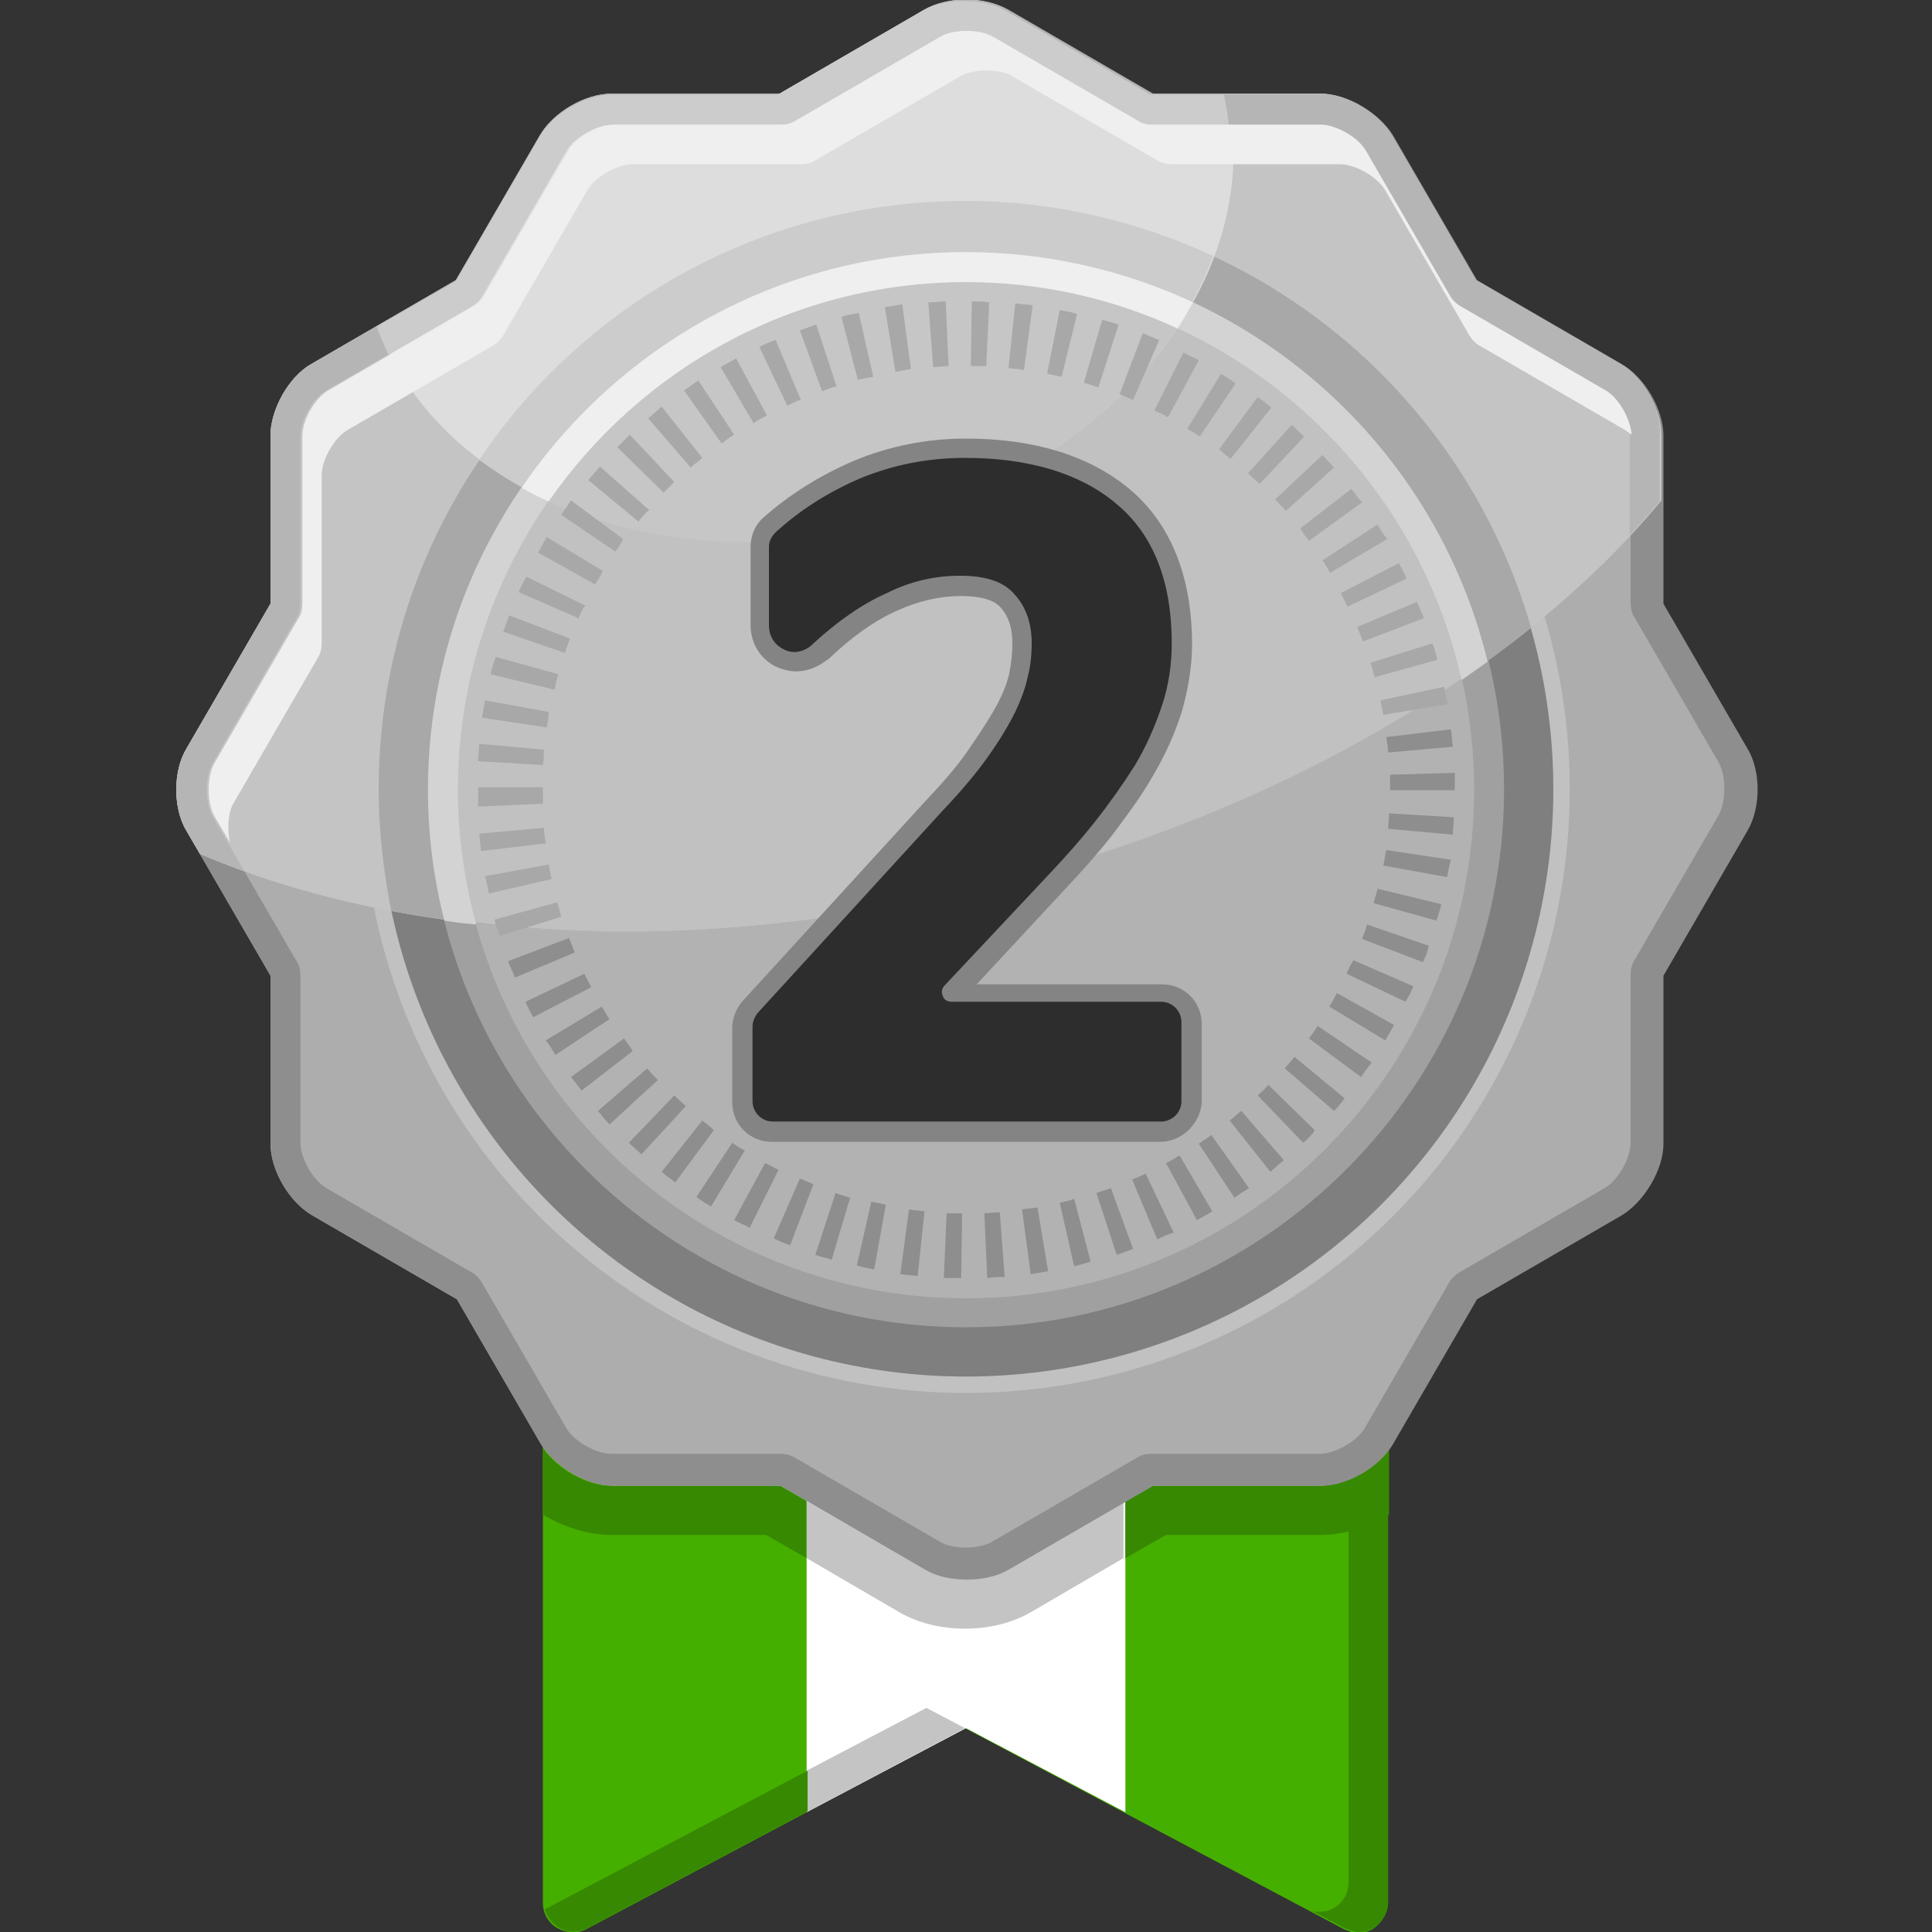 <?xml version="1.0" encoding="utf-8"?>
<!-- Generator: Adobe Illustrator 23.0.2, SVG Export Plug-In . SVG Version: 6.00 Build 0)  -->
<svg version="1.1" id="Layer_2" xmlns="http://www.w3.org/2000/svg" xmlns:xlink="http://www.w3.org/1999/xlink" x="0px" y="0px"
	 viewBox="0 0 200 200" style="enable-background:new 0 0 200 200;" xml:space="preserve">
<rect x="0" y="0" width="200" height="200" fill="#333333" stroke="none"/>
<g>
	<path style="fill:#45AF00;" d="M140.7,117.3H59.3c-1.7,0-3.1,1.4-3.1,3.1V197c0,1.1,0.6,2.1,1.5,2.6s2.1,0.6,3,0.1l39.2-20.8
		l39.2,20.8c0.5,0.2,1,0.4,1.4,0.4c0.6,0,1.1-0.1,1.6-0.4c0.9-0.6,1.5-1.6,1.5-2.6v-76.6C143.8,118.6,142.4,117.3,140.7,117.3z"/>
	<polygon style="fill:#FFFFFF;" points="83.5,187.6 100,178.9 116.5,187.6 116.5,117.3 83.5,117.3 	"/>
	<g>
		<path style="fill:#368900;" d="M136.7,153.8h-17.4l-2.8,1.6v5.9l4.2-2.4h16c2.4,0,4.9-0.8,7.1-2.1v-6.9
			C142.3,152,139.2,153.8,136.7,153.8z"/>
		<path style="fill:#368900;" d="M83.5,155.4l-2.8-1.6H63.3c-2.6,0-5.6-1.7-7.1-3.9v6.9c2.2,1.3,4.7,2.1,7.1,2.1h16l4.2,2.4V155.4z"
			/>
		<path style="fill:#368900;" d="M139.6,194.9c0,1.1-0.6,2.1-1.5,2.6c-0.5,0.3-1,0.4-1.6,0.4c-0.2,0-0.5,0-0.7-0.1l3.4,1.8
			c0.5,0.2,1,0.4,1.4,0.4c0.6,0,1.1-0.1,1.6-0.4c0.9-0.6,1.5-1.6,1.5-2.6v-76.6c0-0.8-0.3-1.5-0.8-2.1h-3.3L139.6,194.9L139.6,194.9
			z"/>
		<polygon style="fill:#C4C4C4;" points="95.9,176.8 83.5,183.3 83.5,187.6 99.9,178.9 		"/>
		<path style="fill:#368900;" d="M60.8,199.6c-1,0.5-2.1,0.5-3-0.1c-0.7-0.4-1.2-1.1-1.4-1.9c0.1,0,0.2-0.1,0.3-0.1l26.9-14.2v4.2"
			/>
		<path style="fill:#C4C4C4;" d="M116.5,155.4l-12.2,7c-1.2,0.7-2.7,1-4.3,1s-3.1-0.3-4.3-1l-12.2-7v5.9l9.6,5.6
			c1.9,1.1,4.3,1.7,6.8,1.7s4.9-0.6,6.8-1.7l9.6-5.6v-5.9H116.5z"/>
	</g>
</g>
<g>
	<path style="fill:#ADADAD;" d="M180.7,77.5l-8.7-15V45.1c0-2.7-1.9-6-4.3-7.4l-15-8.7L144,14c-1.4-2.3-4.7-4.3-7.4-4.3h-17.4
		l-15-8.7c-2.3-1.4-6.2-1.4-8.5,0l-15,8.7H63.3c-2.7,0-6,1.9-7.4,4.3l-8.7,15l-15,8.7C29.9,39,28,42.4,28,45.1v17.4l-8.7,15
		c-1.4,2.3-1.4,6.2,0,8.5l8.7,15v17.4c0,2.7,1.9,6,4.3,7.4l15,8.7l8.7,15c1.4,2.3,4.7,4.3,7.4,4.3h17.4l15,8.7
		c2.3,1.4,6.2,1.4,8.5,0l15-8.7h17.4c2.7,0,6-1.9,7.4-4.3l8.7-15l15-8.7c2.3-1.4,4.3-4.7,4.3-7.4V101l8.7-15
		C182.1,83.6,182.1,79.8,180.7,77.5z"/>
	<circle style="fill:#C1C1C1;" cx="100" cy="81.7" r="62.5"/>
	<circle style="fill:#7F7F7F;" cx="100" cy="81.7" r="60.8"/>
	<circle style="fill:#B2B2B2;" cx="100" cy="81.7" r="54.1"/>
	<g>
		<path style="fill:#A0A0A0;" d="M100,137.4c-30.7,0-55.7-25-55.7-55.7S69.3,26,100,26s55.7,25,55.7,55.7S130.7,137.4,100,137.4z
			 M100,29.2c-29,0-52.6,23.6-52.6,52.6S71,134.4,100,134.4s52.6-23.6,52.6-52.6C152.6,52.7,129,29.2,100,29.2z"/>
	</g>
	<path style="fill:#8E8E8E;" d="M100,3.1c1.1,0,2.1,0.2,2.7,0.6l15,8.7c0.5,0.3,1,0.4,1.5,0.4h17.4c1.6,0,3.9,1.3,4.7,2.7l8.7,15
		c0.3,0.5,0.7,0.9,1.1,1.1l15,8.7c1.4,0.8,2.7,3.1,2.7,4.7v17.4c0,0.5,0.1,1.1,0.4,1.5l8.7,15c0.8,1.4,0.8,4.1,0,5.5l-8.7,15
		c-0.3,0.5-0.4,1-0.4,1.5v17.4c0,1.6-1.3,3.9-2.7,4.7l-15,8.7c-0.5,0.3-0.9,0.7-1.1,1.1l-8.7,15c-0.8,1.4-3.1,2.7-4.7,2.7h-17.4
		c-0.5,0-1.1,0.1-1.5,0.4l-15,8.7c-0.7,0.4-1.7,0.6-2.7,0.6c-1.1,0-2.1-0.2-2.7-0.6l-15-8.7c-0.5-0.3-1-0.4-1.5-0.4H63.3
		c-1.6,0-3.9-1.3-4.7-2.7l-8.7-15c-0.3-0.5-0.7-0.9-1.1-1.1l-15-8.7c-1.4-0.8-2.7-3.1-2.7-4.7V101c0-0.5-0.1-1.1-0.4-1.5l-8.7-15
		c-0.8-1.4-0.8-4.1,0-5.5l8.7-15c0.3-0.5,0.4-1,0.4-1.5V45.1c0-1.6,1.3-3.9,2.7-4.7l15-8.7c0.5-0.3,0.9-0.7,1.1-1.1l8.7-15
		c0.8-1.4,3.1-2.7,4.7-2.7h17.4c0.5,0,1.1-0.1,1.5-0.4l15-8.7C97.9,3.3,98.9,3.1,100,3.1 M100,0c-1.5,0-3.1,0.3-4.3,1l-15,8.7H63.3
		c-2.7,0-6,1.9-7.4,4.3l-8.7,15l-15,8.7C29.9,39,28,42.4,28,45.1v17.4l-8.7,15c-1.4,2.3-1.4,6.2,0,8.5l8.7,15v17.4
		c0,2.7,1.9,6,4.3,7.4l15,8.7l8.7,15c1.4,2.3,4.7,4.3,7.4,4.3h17.4l15,8.7c1.2,0.7,2.7,1,4.3,1s3.1-0.3,4.3-1l15-8.7h17.4
		c2.7,0,6-1.9,7.4-4.3l8.7-15l15-8.7c2.3-1.4,4.3-4.7,4.3-7.4V101l8.7-15c1.4-2.4,1.4-6.2,0-8.5l-8.7-15V45.1c0-2.7-1.9-6-4.3-7.4
		l-15-8.7l-8.7-15c-1.4-2.3-4.7-4.3-7.4-4.3h-17.4l-15-8.7C103.1,0.3,101.5,0,100,0L100,0z"/>
	<path style="fill:#C4C4C4;" d="M167.8,37.7l-15-8.7l-8.7-15c-1.4-2.3-4.7-4.3-7.4-4.3h-17.4l-15-8.7c-2.3-1.4-6.2-1.4-8.5,0
		l-15,8.7H63.3c-2.7,0-6,1.9-7.4,4.3l-8.7,15l-15,8.7C29.9,39,28,42.4,28,45.1v17.4l-8.7,15c-1.4,2.3-1.4,6.2,0,8.5l1.4,2.4
		c21,9,50.4,10.9,81,3.4c30.6-7.4,55.8-22.5,70.3-40V45C172,42.4,170.1,39,167.8,37.7z"/>
	<path style="fill:#A8A8A8;" d="M101.7,91.8c22.6-5.5,42.2-15.1,56.8-26.8c-7.3-25.5-30.7-44.1-58.5-44.1
		c-33.6,0-60.8,27.2-60.8,60.8c0,4.3,0.5,8.5,1.3,12.6C58.5,97.7,79.8,97.1,101.7,91.8z"/>
	<path style="fill:#C1C1C1;" d="M101.7,91.8c19.7-4.8,37.1-12.7,51-22.5c-5.6-23.9-27-41.8-52.7-41.8c-29.9,0-54.1,24.2-54.1,54.1
		c0,4.7,0.6,9.3,1.8,13.7C64,97.5,82.6,96.5,101.7,91.8z"/>
	<path style="fill:#DDDDDD;" d="M117.8,12.4l-15-8.7c-0.7-0.4-1.7-0.6-2.7-0.6c-1.1,0-2.1,0.2-2.7,0.6l-15,8.7
		c-0.5,0.3-1,0.4-1.5,0.4H63.3c-1.6,0-3.9,1.3-4.7,2.7l-8.7,15c-0.3,0.5-0.7,0.9-1.1,1.1l-8.5,4.9c7.5,15.3,28.6,23.2,50.6,17.9
		c23.1-5.6,38.7-23.8,36.6-41.7h-8.1C118.8,12.8,118.2,12.6,117.8,12.4z"/>
	<path style="fill:#B5B5B5;" d="M167.8,37.7l-15-8.7l-8.7-15c-1.4-2.3-4.7-4.3-7.4-4.3h-17.4l-15-8.7c-1.2-0.7-2.7-1-4.3-1
		s-3.1,0.3-4.3,1l-15,8.7H63.3c-2.7,0-6,1.9-7.4,4.3l-8.7,15l-15,8.7C29.9,39,28,42.4,28,45.1v17.4l-8.7,15c-1.4,2.3-1.4,6.2,0,8.5
		l1.4,2.4c1.5,0.6,3,1.2,4.6,1.8L22,84.5c-0.8-1.4-0.8-4.1,0-5.5l8.7-15c0.3-0.5,0.4-1,0.4-1.5V45.1c0-1.6,1.3-3.9,2.7-4.7l15-8.7
		c0.5-0.3,0.9-0.7,1.1-1.1l8.7-15c0.8-1.4,3.1-2.7,4.7-2.7h17.4c0.5,0,1.1-0.1,1.5-0.4l15-8.7c0.7-0.4,1.7-0.6,2.7-0.6
		c1.1,0,2.1,0.2,2.7,0.6l15,8.7c0.5,0.3,1,0.4,1.5,0.4h17.4c1.6,0,3.9,1.3,4.7,2.7l8.7,15c0.3,0.5,0.7,0.9,1.1,1.1l15,8.7
		c1.4,0.8,2.7,3.1,2.7,4.7v10.3c1.1-1.2,2.1-2.3,3.1-3.5v-6.8C172,42.4,170.1,39,167.8,37.7z"/>
	<path style="fill:#CCCCCC;" d="M48.8,31.7c0.5-0.3,0.9-0.7,1.1-1.1l8.7-15c0.8-1.4,3.1-2.7,4.7-2.7h17.4c0.5,0,1.1-0.1,1.5-0.4
		l15-8.7c0.7-0.4,1.7-0.6,2.7-0.6c1.1,0,2.1,0.2,2.7,0.6l15,8.7c0.5,0.3,1,0.4,1.5,0.4h8.1c-0.1-1-0.3-2.1-0.5-3.1h-7.6l-15-8.7
		c-1.2-0.7-2.7-1-4.3-1s-3.1,0.3-4.3,1l-15,8.7H63.3c-2.7,0-6,1.9-7.4,4.3l-8.7,15L39,33.8c0.3,1,0.8,1.9,1.2,2.9L48.8,31.7z"/>
	<path style="fill:#CCCCCC;" d="M125.6,26.5c-7.8-3.6-16.5-5.7-25.6-5.7c-21,0-39.5,10.6-50.4,26.8c10.2,7.6,25.5,10.6,41.2,6.8
		C107.9,50.3,120.9,39.3,125.6,26.5z"/>
	<path style="fill:#C6C6C6;" d="M122.7,32.6c-6.9-3.2-14.6-5-22.7-5c-18.6,0-34.9,9.4-44.7,23.6c9.8,4.9,22.5,6.4,35.5,3.3
		C105.1,51,116.6,42.7,122.7,32.6z"/>
	<path style="fill:#D3D3D3;" d="M100,26.1c-30.7,0-55.7,25-55.7,55.7c0,4.6,0.6,9.2,1.7,13.5c1.1,0.2,2.2,0.3,3.3,0.4
		c-1.2-4.4-1.9-9.1-1.9-13.9c0-29,23.6-52.6,52.6-52.6c25.1,0,46.1,17.7,51.3,41.2c0.9-0.6,1.8-1.3,2.7-1.9
		C148.1,44.1,126.1,26.1,100,26.1z"/>
	<path style="fill:#EFEFEF;" d="M54,50.5c0.9,0.5,1.8,1,2.8,1.4c9.5-13.7,25.3-22.7,43.2-22.7c7.8,0,15.2,1.7,21.9,4.8
		c0.6-0.9,1.1-1.8,1.6-2.7c-7.1-3.3-15.1-5.2-23.5-5.2C80.9,26.1,64,35.8,54,50.5z"/>
	<g>
		<g>
			<path style="fill:#8E8E8E;" d="M99.5,132.3c-0.6,0-1.2,0-1.8,0l0.3-6.7c0.5,0,1.1,0,1.6,0L99.5,132.3z"/>
			<path style="fill:#8E8E8E;" d="M102.2,132.3l-0.3-6.7c0.5,0,1-0.1,1.6-0.1l0.5,6.7C103.4,132.2,102.8,132.2,102.2,132.3z"/>
			<path style="fill:#8E8E8E;" d="M95,132.1c-0.6-0.1-1.2-0.1-1.8-0.2l0.9-6.7c0.5,0.1,1,0.1,1.6,0.2L95,132.1z"/>
			<path style="fill:#8E8E8E;" d="M106.7,131.9l-0.9-6.7c0.5-0.1,1-0.1,1.6-0.2l1.1,6.6C107.9,131.7,107.3,131.8,106.7,131.9z"/>
			<path style="fill:#8E8E8E;" d="M90.5,131.4c-0.6-0.1-1.2-0.2-1.8-0.4l1.5-6.6c0.5,0.1,1,0.2,1.5,0.3L90.5,131.4z"/>
			<path style="fill:#8E8E8E;" d="M111.2,131.1l-1.5-6.6c0.5-0.1,1-0.2,1.5-0.4l1.7,6.5C112.4,130.8,111.8,130.9,111.2,131.1z"/>
			<path style="fill:#8E8E8E;" d="M86.1,130.4c-0.6-0.2-1.2-0.3-1.7-0.5l2.1-6.4c0.5,0.2,1,0.3,1.5,0.5L86.1,130.4z"/>
			<path style="fill:#8E8E8E;" d="M115.6,129.9l-2.1-6.4c0.5-0.2,1-0.3,1.5-0.5l2.3,6.3C116.7,129.5,116.2,129.7,115.6,129.9z"/>
			<path style="fill:#8E8E8E;" d="M81.8,128.9c-0.6-0.2-1.1-0.4-1.7-0.7l2.7-6.2c0.5,0.2,1,0.4,1.4,0.6L81.8,128.9z"/>
			<path style="fill:#8E8E8E;" d="M119.8,128.3l-2.6-6.2c0.5-0.2,1-0.4,1.4-0.6l2.9,6.1C120.9,127.8,120.4,128,119.8,128.3z"/>
			<path style="fill:#8E8E8E;" d="M77.6,127.1c-0.5-0.3-1.1-0.5-1.6-0.8l3.2-5.9c0.5,0.2,0.9,0.5,1.4,0.7L77.6,127.1z"/>
			<path style="fill:#8E8E8E;" d="M123.9,126.3l-3.2-5.9c0.5-0.2,0.9-0.5,1.4-0.8l3.4,5.8C125,125.7,124.5,126,123.9,126.3z"/>
			<path style="fill:#8E8E8E;" d="M73.6,124.9c-0.5-0.3-1-0.6-1.5-1l3.7-5.6c0.4,0.3,0.9,0.6,1.3,0.8L73.6,124.9z"/>
			<path style="fill:#8E8E8E;" d="M127.8,124l-3.7-5.6c0.4-0.3,0.9-0.6,1.3-0.9l3.9,5.5C128.8,123.3,128.3,123.6,127.8,124z"/>
			<path style="fill:#8E8E8E;" d="M69.9,122.4c-0.5-0.4-1-0.7-1.4-1.1l4.2-5.3c0.4,0.3,0.8,0.6,1.2,1L69.9,122.4z"/>
			<path style="fill:#8E8E8E;" d="M131.5,121.3l-4.2-5.3c0.4-0.3,0.8-0.7,1.2-1l4.4,5.1C132.4,120.5,132,120.9,131.5,121.3z"/>
			<path style="fill:#8E8E8E;" d="M66.4,119.5c-0.4-0.4-0.9-0.8-1.3-1.2l4.7-4.9c0.4,0.4,0.8,0.7,1.2,1.1L66.4,119.5z"/>
			<path style="fill:#8E8E8E;" d="M134.9,118.3l-4.7-4.9c0.4-0.4,0.8-0.7,1.1-1.1l4.8,4.7C135.8,117.5,135.4,117.9,134.9,118.3z"/>
			<path style="fill:#8E8E8E;" d="M63.1,116.4c-0.4-0.4-0.8-0.9-1.2-1.4l5.1-4.4c0.3,0.4,0.7,0.8,1.1,1.2L63.1,116.4z"/>
			<path style="fill:#8E8E8E;" d="M138.1,115l-5.1-4.4c0.3-0.4,0.7-0.8,1-1.2l5.2,4.3C138.9,114.1,138.5,114.6,138.1,115z"/>
			<path style="fill:#8E8E8E;" d="M60.2,112.9c-0.4-0.5-0.7-1-1.1-1.4l5.5-4c0.3,0.4,0.6,0.8,0.9,1.3L60.2,112.9z"/>
			<path style="fill:#8E8E8E;" d="M140.9,111.5l-5.4-4c0.3-0.4,0.6-0.8,0.9-1.3l5.6,3.8C141.6,110.5,141.2,111,140.9,111.5z"/>
			<path style="fill:#8E8E8E;" d="M57.5,109.2c-0.3-0.5-0.6-1-1-1.5l5.8-3.5c0.3,0.5,0.5,0.9,0.8,1.3L57.5,109.2z"/>
			<path style="fill:#8E8E8E;" d="M143.4,107.7l-5.8-3.5c0.3-0.4,0.5-0.9,0.8-1.4l5.9,3.3C144,106.7,143.7,107.2,143.4,107.7z"/>
			<path style="fill:#8E8E8E;" d="M55.2,105.3c-0.3-0.5-0.6-1.1-0.8-1.6l6.1-2.9c0.2,0.5,0.5,0.9,0.7,1.4L55.2,105.3z"/>
			<path style="fill:#8E8E8E;" d="M145.5,103.7l-6.1-2.9c0.2-0.5,0.4-0.9,0.7-1.4l6.2,2.7C146.1,102.7,145.8,103.2,145.5,103.7z"/>
			<path style="fill:#8E8E8E;" d="M53.3,101.2c-0.2-0.6-0.5-1.1-0.7-1.7l6.3-2.4c0.2,0.5,0.4,1,0.6,1.5L53.3,101.2z"/>
			<path style="fill:#8E8E8E;" d="M147.3,99.6l-6.3-2.4c0.2-0.5,0.4-1,0.5-1.5l6.4,2.2C147.8,98.5,147.6,99,147.3,99.6z"/>
			<path style="fill:#8E8E8E;" d="M148.7,95.3l-6.5-1.8c0.1-0.5,0.3-1,0.4-1.5l6.6,1.6C149.1,94.1,148.9,94.7,148.7,95.3z"/>
			<path style="fill:#8E8E8E;" d="M149.8,90.8l-6.6-1.2c0.1-0.5,0.2-1,0.3-1.6l6.7,1C150,89.7,149.9,90.3,149.8,90.8z"/>
			<path style="fill:#8E8E8E;" d="M150.4,86.4l-6.7-0.6c0-0.5,0.1-1,0.1-1.6l6.7,0.4C150.5,85.1,150.4,85.8,150.4,86.4z"/>
			<path style="fill:#8E8E8E;" d="M150.6,81.8h-6.7v-0.1c0-0.5,0-1,0-1.5l6.7-0.2C150.6,80.6,150.6,81.1,150.6,81.8L150.6,81.8z"/>
			<path style="fill:#8E8E8E;" d="M143.7,77.9c0-0.5-0.1-1-0.2-1.6l6.7-0.8c0.1,0.6,0.1,1.2,0.2,1.8L143.7,77.9z"/>
		</g>
		<g>
			<path style="fill:#A8A8A8;" d="M51.7,96.9c-0.2-0.6-0.4-1.2-0.5-1.7l6.5-1.8c0.1,0.5,0.3,1,0.4,1.5L51.7,96.9z"/>
			<path style="fill:#A8A8A8;" d="M50.6,92.5c-0.1-0.6-0.2-1.2-0.4-1.8l6.6-1.2c0.1,0.5,0.2,1,0.3,1.5L50.6,92.5z"/>
			<path style="fill:#A8A8A8;" d="M49.8,88.1c-0.1-0.6-0.1-1.2-0.2-1.8l6.7-0.6c0,0.5,0.1,1,0.2,1.6L49.8,88.1z"/>
			<path style="fill:#A8A8A8;" d="M49.5,83.5c0-0.6,0-1.2,0-1.8v-0.2h6.7v0.2c0,0.5,0,1,0,1.5L49.5,83.5z"/>
			<path style="fill:#A8A8A8;" d="M56.2,79.2l-6.7-0.4c0-0.6,0.1-1.2,0.1-1.8l6.7,0.6C56.3,78.1,56.3,78.7,56.2,79.2z"/>
			<path style="fill:#A8A8A8;" d="M56.6,75.3l-6.7-1c0.1-0.6,0.2-1.2,0.3-1.8l6.6,1.2C56.8,74.2,56.7,74.8,56.6,75.3z"/>
			<path style="fill:#A8A8A8;" d="M143.2,74c-0.1-0.5-0.2-1-0.3-1.5l6.6-1.4c0.1,0.6,0.2,1.2,0.4,1.8L143.2,74z"/>
			<path style="fill:#A8A8A8;" d="M57.4,71.4l-6.6-1.6c0.1-0.6,0.3-1.2,0.5-1.8l6.5,1.8C57.6,70.4,57.5,70.9,57.4,71.4z"/>
			<path style="fill:#A8A8A8;" d="M142.3,70.1c-0.1-0.5-0.3-1-0.4-1.5l6.4-2c0.2,0.6,0.4,1.2,0.5,1.7L142.3,70.1z"/>
			<path style="fill:#A8A8A8;" d="M58.5,67.6l-6.4-2.2c0.2-0.6,0.4-1.1,0.6-1.7l6.3,2.4C58.8,66.7,58.6,67.1,58.5,67.6z"/>
			<path style="fill:#A8A8A8;" d="M141.1,66.4c-0.2-0.5-0.4-1-0.6-1.5l6.2-2.6c0.2,0.6,0.5,1.1,0.7,1.7L141.1,66.4z"/>
			<path style="fill:#A8A8A8;" d="M59.9,64l-6.2-2.7c0.2-0.6,0.5-1.1,0.8-1.6l6.1,3C60.3,63,60.1,63.5,59.9,64z"/>
			<path style="fill:#A8A8A8;" d="M139.5,62.8c-0.2-0.5-0.5-0.9-0.7-1.4l6-3.1c0.3,0.5,0.6,1.1,0.8,1.6L139.5,62.8z"/>
			<path style="fill:#A8A8A8;" d="M61.6,60.5l-5.9-3.3c0.3-0.5,0.6-1.1,0.9-1.6l5.8,3.5C62.2,59.6,61.9,60,61.6,60.5z"/>
			<path style="fill:#A8A8A8;" d="M137.7,59.3c-0.3-0.5-0.5-0.9-0.8-1.3l5.7-3.7c0.3,0.5,0.6,1,1,1.5L137.7,59.3z"/>
			<path style="fill:#A8A8A8;" d="M63.7,57.1l-5.6-3.8c0.3-0.5,0.7-1,1-1.5l5.4,4C64.3,56.3,64,56.7,63.7,57.1z"/>
			<path style="fill:#A8A8A8;" d="M135.5,56c-0.3-0.4-0.6-0.8-0.9-1.3l5.3-4.1c0.4,0.5,0.7,1,1.1,1.4L135.5,56z"/>
			<path style="fill:#A8A8A8;" d="M66.1,54l-5.2-4.3c0.4-0.5,0.8-0.9,1.2-1.4l5.1,4.5C66.7,53.2,66.4,53.6,66.1,54z"/>
			<path style="fill:#A8A8A8;" d="M133.1,52.9c-0.3-0.4-0.7-0.8-1.1-1.2l4.9-4.6c0.4,0.4,0.8,0.9,1.2,1.3L133.1,52.9z"/>
			<path style="fill:#A8A8A8;" d="M68.7,51l-4.8-4.7c0.4-0.4,0.9-0.9,1.3-1.3l4.6,4.9C69.4,50.3,69,50.7,68.7,51z"/>
			<path style="fill:#A8A8A8;" d="M130.4,50.1c-0.4-0.4-0.8-0.7-1.2-1.1l4.5-5c0.5,0.4,0.9,0.8,1.3,1.2L130.4,50.1z"/>
			<path style="fill:#A8A8A8;" d="M71.5,48.4l-4.4-5.1c0.5-0.4,0.9-0.8,1.4-1.2l4.2,5.3C72.4,47.7,71.9,48,71.5,48.4z"/>
			<path style="fill:#A8A8A8;" d="M127.4,47.5c-0.4-0.3-0.8-0.6-1.2-1l4-5.4c0.5,0.4,1,0.7,1.4,1.1L127.4,47.5z"/>
			<path style="fill:#A8A8A8;" d="M74.7,45.9l-3.9-5.5c0.5-0.3,1-0.7,1.5-1L76,45C75.5,45.3,75.1,45.6,74.7,45.9z"/>
			<path style="fill:#A8A8A8;" d="M124.2,45.2c-0.4-0.3-0.9-0.6-1.3-0.8l3.5-5.7c0.5,0.3,1,0.6,1.5,1L124.2,45.2z"/>
			<path style="fill:#A8A8A8;" d="M78,43.8L74.6,38c0.5-0.3,1.1-0.6,1.6-0.9l3.2,5.9C78.9,43.3,78.4,43.5,78,43.8z"/>
			<path style="fill:#A8A8A8;" d="M120.9,43.2c-0.5-0.3-0.9-0.5-1.4-0.7l3-6c0.5,0.3,1.1,0.5,1.6,0.8L120.9,43.2z"/>
			<path style="fill:#A8A8A8;" d="M81.5,42l-2.9-6.1c0.6-0.3,1.1-0.5,1.7-0.7l2.6,6.2C82.4,41.5,81.9,41.8,81.5,42z"/>
			<path style="fill:#A8A8A8;" d="M117.3,41.4c-0.5-0.2-1-0.4-1.4-0.6l2.4-6.3c0.6,0.2,1.1,0.5,1.7,0.7L117.3,41.4z"/>
			<path style="fill:#A8A8A8;" d="M85.1,40.5l-2.3-6.3c0.6-0.2,1.1-0.4,1.7-0.6l2.1,6.4C86.1,40.1,85.6,40.3,85.1,40.5z"/>
			<path style="fill:#A8A8A8;" d="M113.7,40.1c-0.5-0.2-1-0.3-1.5-0.5l1.9-6.5c0.6,0.2,1.2,0.3,1.7,0.5L113.7,40.1z"/>
			<path style="fill:#A8A8A8;" d="M88.8,39.3l-1.7-6.5c0.6-0.2,1.2-0.3,1.8-0.4l1.5,6.6C89.9,39.1,89.4,39.2,88.8,39.3z"/>
			<path style="fill:#A8A8A8;" d="M109.9,39c-0.5-0.1-1-0.2-1.5-0.3l1.3-6.6c0.6,0.1,1.2,0.2,1.8,0.4L109.9,39z"/>
			<path style="fill:#A8A8A8;" d="M92.7,38.5l-1.1-6.7c0.6-0.1,1.2-0.2,1.8-0.3l0.9,6.7C93.7,38.3,93.2,38.4,92.7,38.5z"/>
			<path style="fill:#A8A8A8;" d="M106,38.3c-0.5-0.1-1-0.1-1.6-0.2l0.7-6.7c0.6,0.1,1.2,0.1,1.8,0.2L106,38.3z"/>
			<path style="fill:#A8A8A8;" d="M96.6,38l-0.5-6.7c0.6,0,1.2-0.1,1.8-0.1l0.3,6.7C97.6,37.9,97.1,38,96.6,38z"/>
			<path style="fill:#A8A8A8;" d="M102.1,37.9c-0.5,0-1.1,0-1.6,0l0.1-6.7c0.6,0,1.2,0,1.8,0.1L102.1,37.9z"/>
		</g>
	</g>
	<path style="fill:#EFEFEF;" d="M24.2,83.1l8.7-15c0.3-0.5,0.4-1,0.4-1.5V49.2c0-1.6,1.3-3.9,2.7-4.7l15-8.7
		c0.5-0.3,0.9-0.7,1.1-1.1l8.7-15c0.8-1.4,3.1-2.7,4.7-2.7h17.4c0.5,0,1.1-0.1,1.5-0.4l15-8.7c0.7-0.4,1.7-0.6,2.7-0.6
		c1.1,0,2.1,0.2,2.7,0.6l15,8.7c0.5,0.3,1,0.4,1.5,0.4h17.4c1.6,0,3.9,1.3,4.7,2.7l8.7,15c0.3,0.5,0.7,0.9,1.1,1.1l15,8.7
		c0.2,0.1,0.4,0.3,0.7,0.5c-0.1-1.6-1.3-3.8-2.7-4.6l-15-8.7c-0.5-0.3-0.9-0.7-1.1-1.1l-8.7-15c-0.8-1.4-3.1-2.7-4.7-2.7h-17.4
		c-0.5,0-1.1-0.1-1.5-0.4l-15-8.7c-0.7-0.4-1.7-0.6-2.7-0.6c-1.1,0-2.1,0.2-2.7,0.6l-15,8.7c-0.5,0.3-1,0.4-1.5,0.4H63.5
		c-1.6,0-3.9,1.3-4.7,2.7l-8.7,15c-0.3,0.5-0.7,0.9-1.1,1.1l-15,8.7c-1.4,0.8-2.7,3.1-2.7,4.7v17.4c0,0.5-0.1,1.1-0.4,1.5l-8.7,15
		c-0.8,1.4-0.8,4.1,0,5.5l1.6,2.7C23.5,85.8,23.6,84.1,24.2,83.1z"/>
	<g>
		<path style="fill:#2D2D2D;" d="M120.1,102.8H98.5l10.8-11.5c1.7-1.8,3.3-3.7,4.8-5.6c1.6-1.9,3-3.9,4.2-6s2.2-4.2,2.9-6.4
			c0.7-2.2,1.1-4.5,1.1-6.8c0-6.7-2.1-11.9-6.1-15.3c-3.9-3.3-9.4-5-16.2-5c-3.9,0-7.7,0.7-11.2,2.2c-3.4,1.4-6.5,3.4-9.1,5.7
			c-0.6,0.6-1,1.4-1,2.3v8.1c0,1.5,0.8,2.8,2,3.4c0.5,0.2,1,0.4,1.6,0.4s1.5-0.2,2.4-0.9c0.1-0.1,0.1-0.1,0.2-0.2
			c2.5-2.3,5-4.1,7.4-5.2c2.4-1.1,4.7-1.6,7-1.6s4,0.5,4.9,1.5c1,1.1,1.5,2.6,1.5,4.4c0,1-0.1,2.1-0.3,3.2c-0.2,1.1-0.6,2.2-1.3,3.4
			c-0.7,1.3-1.6,2.8-2.8,4.4c-1.2,1.6-2.7,3.5-4.6,5.6l-19.2,21c-0.5,0.6-0.8,1.3-0.8,2.1v7.7c0,1.7,1.4,3.1,3.1,3.1H120
			c1.7,0,3.1-1.4,3.1-3.1v-8.2C123.2,104.1,121.8,102.8,120.1,102.8z"/>
		<path style="fill:#848484;" d="M120.1,118.2H79.9c-2.3,0-4.1-1.8-4.1-4.1v-7.7c0-1,0.4-2,1.1-2.8l19.2-21c1.9-2,3.4-3.8,4.5-5.5
			c1.1-1.6,2-3,2.7-4.3c0.6-1.2,1-2.2,1.2-3.2s0.3-2.1,0.3-3c0-1.6-0.4-2.8-1.2-3.7c-0.7-0.8-2.1-1.2-4.1-1.2
			c-2.2,0-4.4,0.5-6.6,1.5c-2.3,1-4.7,2.7-7.1,5c-0.1,0.1-0.2,0.1-0.3,0.2c-1.2,0.9-2.3,1.1-3.1,1.1c-0.7,0-1.4-0.2-2.1-0.5
			c-1.6-0.8-2.6-2.4-2.6-4.3v-8.1c0-1.2,0.5-2.3,1.3-3c2.7-2.4,5.9-4.4,9.4-5.9c3.6-1.5,7.5-2.3,11.6-2.3c7.1,0,12.8,1.8,16.9,5.2
			c4.3,3.6,6.5,9.1,6.5,16.1c0,2.3-0.4,4.7-1.1,7.1c-0.7,2.2-1.7,4.4-3,6.6c-1.2,2.1-2.7,4.1-4.2,6.1c-1.5,1.9-3.2,3.8-4.9,5.6
			l-9.1,9.8h19.2c2.3,0,4.1,1.8,4.1,4.1v8.2C124.2,116.3,122.4,118.2,120.1,118.2z M99.4,59.6c2.6,0,4.5,0.6,5.6,1.9
			c1.2,1.3,1.8,3,1.8,5.1c0,1.1-0.1,2.3-0.4,3.4c-0.2,1.1-0.7,2.4-1.3,3.7c-0.7,1.4-1.6,2.9-2.8,4.6c-1.2,1.7-2.8,3.6-4.7,5.6
			l-19.2,21c-0.3,0.4-0.5,0.9-0.5,1.4v7.7c0,1.1,0.9,2.1,2.1,2.1h40.2c1.1,0,2.1-0.9,2.1-2.1v-8.2c0-1.1-0.9-2.1-2.1-2.1H98.5
			c-0.4,0-0.8-0.2-0.9-0.6c-0.2-0.4-0.1-0.8,0.2-1.1l10.8-11.5c1.7-1.8,3.3-3.6,4.8-5.5s2.9-3.9,4.1-5.8c1.2-2,2.1-4.1,2.8-6.2
			c0.7-2.1,1-4.3,1-6.4c0-6.4-1.9-11.3-5.8-14.5c-3.7-3.1-9-4.7-15.6-4.7c-3.8,0-7.4,0.7-10.8,2.1c-3.3,1.4-6.3,3.3-8.8,5.6
			c-0.4,0.4-0.7,0.9-0.7,1.5v8.1c0,1.1,0.5,2,1.5,2.5c0.3,0.2,0.8,0.3,1.1,0.3c0.4,0,1.1-0.1,1.8-0.7l0.1-0.1
			c2.6-2.4,5.2-4.2,7.7-5.3C94.4,60.1,96.9,59.6,99.4,59.6z"/>
	</g>
</g>
</svg>
